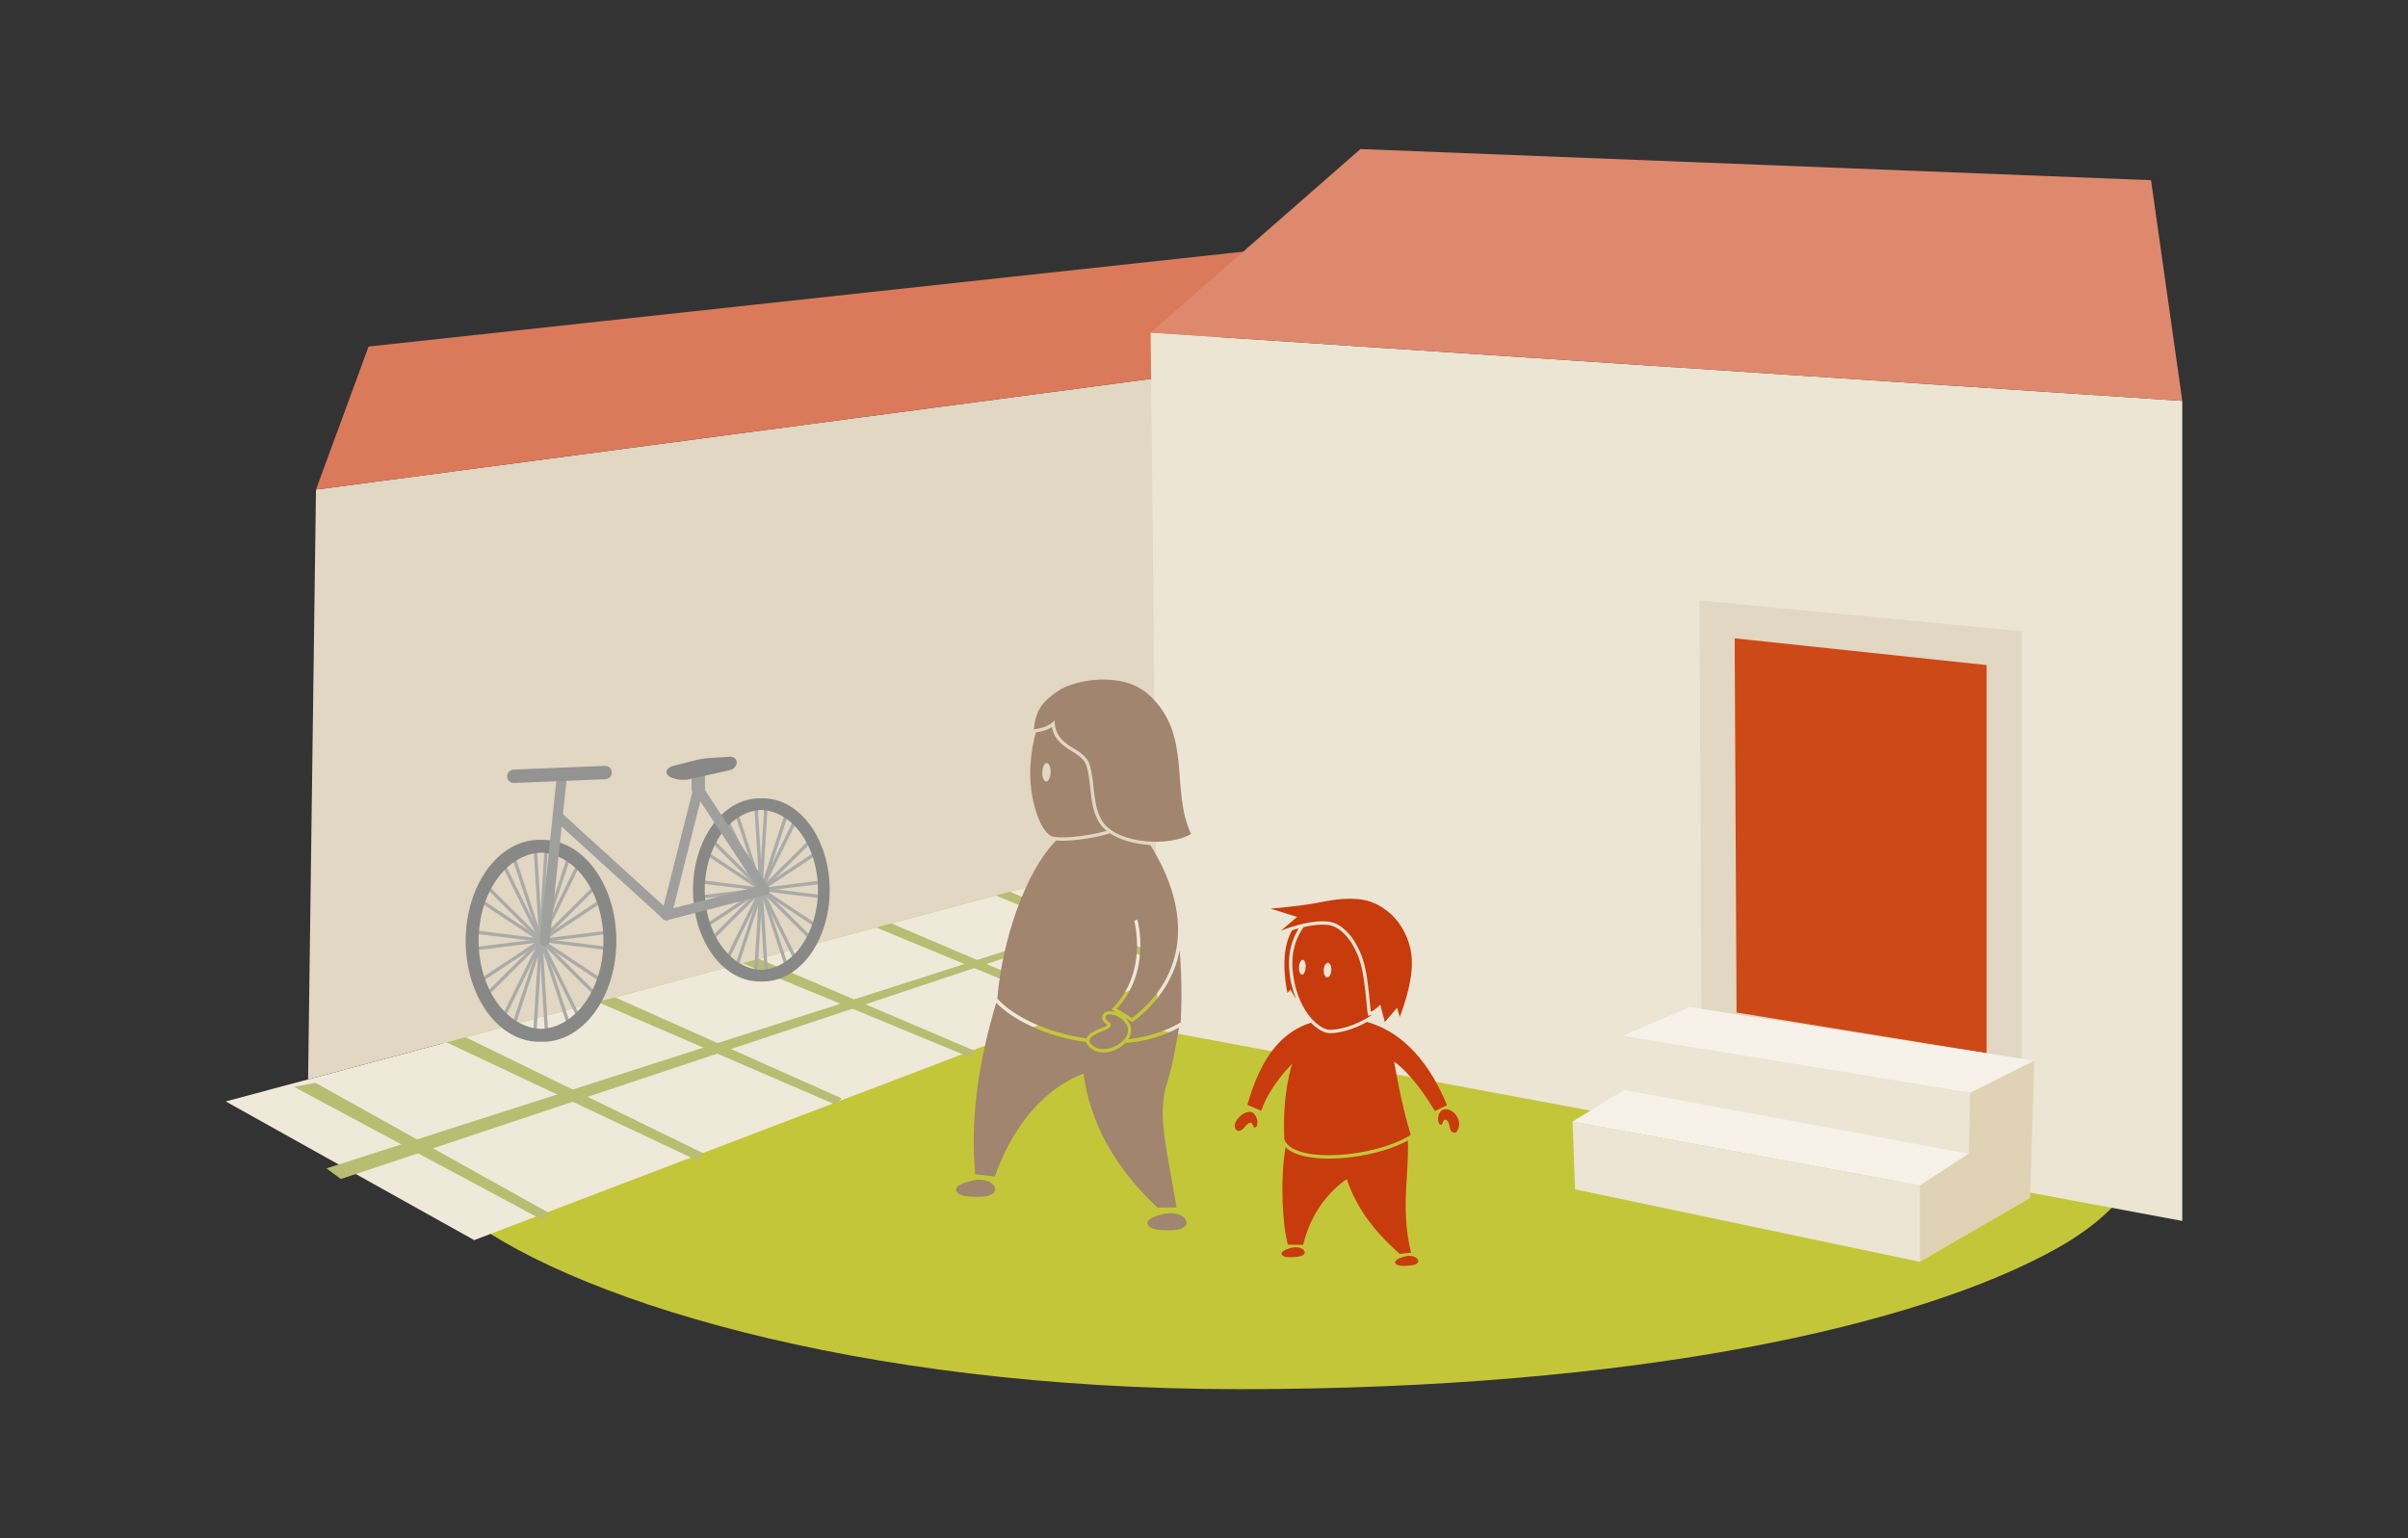 <?xml version="1.0" encoding="utf-8"?>
<!-- Generator: Adobe Illustrator 15.0.2, SVG Export Plug-In . SVG Version: 6.00 Build 0)  -->
<!DOCTYPE svg PUBLIC "-//W3C//DTD SVG 1.1//EN" "http://www.w3.org/Graphics/SVG/1.1/DTD/svg11.dtd">
<svg version="1.1" id="Layer_1" xmlns="http://www.w3.org/2000/svg" xmlns:xlink="http://www.w3.org/1999/xlink" x="0px" y="0px"
	 width="720px" height="460px" viewBox="0 0 720 460" enable-background="new 0 0 720 460" xml:space="preserve">
<rect x="0" y="0" width="720" height="460" fill="#333333" stroke="none"/>
<path fill="#C4C63A" d="M322.877,251.991c114.461-8.516,218.779,0.695,287.445,39.979c45.674,26.135,41.713,60.773,4.508,81.461
	c-41.387,23.014-125.381,41.996-244.271,41.996c-114.894,0-202.369-27.402-234.767-54.143
	c-23.293-19.225-15.355-51.486,26.536-71.787C207.924,267.405,253.336,257.163,322.877,251.991z"/>
<g>
	<polygon fill="#EFE9DA" points="356.709,252.013 67.489,329.38 141.783,370.853 401.34,271.993 	"/>
	<polygon fill="#B9BD71" points="376.055,260.2 97.605,349.403 101.916,352.581 377.029,260.958 	"/>
	<polygon fill="#B9BD71" points="249.775,330.327 176.895,298.858 182.745,297.735 251.694,328.478 	"/>
	<polygon fill="#B9BD71" points="208.459,347.028 131.727,310.868 138.1,309.644 210.549,345.015 	"/>
	<polygon fill="#B9BD71" points="162.368,364.915 87.919,325.024 94.291,323.8 164.457,362.901 	"/>
	<polygon fill="#B9BD71" points="380.947,280.505 325.758,257.647 330.018,256.827 382.344,279.159 	"/>
	<polygon fill="#B9BD71" points="355.842,291.854 293.958,266.222 298.734,265.306 357.408,290.345 	"/>
	<polygon fill="#B9BD71" points="326.092,303.919 259.106,276.177 264.276,275.185 327.785,302.286 	"/>
	<polygon fill="#B9BD71" points="289.877,316.13 219.436,287.009 225.025,285.937 291.709,314.364 	"/>
</g>
<polygon fill="#E1D7C2" points="346.219,254.819 92.12,322.792 94.475,146.421 351.738,112.294 "/>
<polygon fill="#DA7A5A" points="390.512,73.218 110.207,103.632 94.475,146.421 351.738,112.294 "/>
<polygon fill="#ECE5D3" points="346.146,308.013 652.51,365.122 652.51,119.886 344.053,99.462 "/>
<polygon fill="#E1D7C2" points="508.863,316.722 604.535,332.294 604.535,188.786 508.146,179.56 "/>
<polygon fill="#CD4917" points="519.232,302.79 594.01,314.962 594.01,198.886 518.672,190.892 "/>
<g>
	<polygon fill="#E0D3B5" points="574.047,377.343 607.01,358.269 608.27,317.177 560.996,328.095 	"/>
	<polygon fill="#ECE5D3" points="485.598,325.942 588.684,344.96 589.07,326.806 485.211,309.728 	"/>
	<polygon fill="#F6F2E9" points="505.184,301.159 608.27,317.177 589.07,326.806 485.211,309.728 	"/>
	<polygon fill="#ECE5D3" points="470.961,355.669 574.047,377.343 574.047,354.485 470.188,335.407 	"/>
	<polygon fill="#F6F2E9" points="485.598,325.942 588.684,344.96 574.047,354.485 470.188,335.407 	"/>
</g>
<polygon fill="#DE896D" points="406.783,44.573 643.164,53.886 652.51,119.886 344.053,99.462 "/>
<g>
	<g>
		<g>
			<g>
				<g>
					
						<rect x="161.267" y="254.06" transform="matrix(0.998 0.061 -0.061 0.998 17.333 -9.279)" fill="#AAABA8" width="1" height="54.566"/>
					
						<rect x="134.484" y="280.843" transform="matrix(0.061 0.998 -0.998 0.061 432.641 102.598)" fill="#AAABA8" width="54.566" height="1"/>
				</g>
				<g>
					
						<rect x="135.694" y="280.843" transform="matrix(0.312 0.95 -0.95 0.312 378.649 39.922)" fill="#AAABA8" width="52.146" height="1"/>
					
						<rect x="136.807" y="280.843" transform="matrix(0.442 0.897 -0.897 0.442 342.641 11.886)" fill="#AAABA8" width="49.922" height="1"/>
				</g>
				<g>
					
						<rect x="139.54" y="280.844" transform="matrix(0.709 0.705 -0.705 0.709 245.546 -32.191)" fill="#AAABA8" width="44.453" height="1"/>
					
						<rect x="140.855" y="280.843" transform="matrix(0.834 0.552 -0.552 0.834 182.332 -42.539)" fill="#AAABA8" width="41.825" height="1"/>
				</g>
				<g>
					
						<rect x="142.459" y="280.843" transform="matrix(0.992 0.123 -0.123 0.992 35.957 -17.813)" fill="#AAABA8" width="38.616" height="1"/>
					
						<rect x="161.267" y="262.035" transform="matrix(0.123 0.992 -0.992 0.123 421.062 86.18)" fill="#AAABA8" width="1" height="38.616"/>
				</g>
				<g>
					
						<rect x="161.267" y="260.431" transform="matrix(0.552 0.834 -0.834 0.552 307.031 -8.865)" fill="#AAABA8" width="1" height="41.825"/>
					
						<rect x="161.267" y="259.117" transform="matrix(0.705 0.709 -0.709 0.705 247.186 -31.748)" fill="#AAABA8" width="1" height="44.453"/>
				</g>
				<g>
					
						<rect x="161.268" y="256.382" transform="matrix(0.897 0.441 -0.441 0.897 140.777 -42.512)" fill="#AAABA8" width="1" height="49.922"/>
					
						<rect x="161.267" y="255.27" transform="matrix(0.95 0.312 -0.312 0.95 95.994 -36.456)" fill="#AAABA8" width="1" height="52.146"/>
				</g>
			</g>
			<path fill="#888886" d="M162.312,251.155c-0.184,0-0.363,0.012-0.545,0.02c-0.182-0.008-0.36-0.02-0.543-0.02
				c-12.138,0-21.977,13.516-21.977,30.188c0,16.674,9.839,30.188,21.977,30.188c0.183,0,0.361-0.012,0.543-0.018
				c0.182,0.006,0.361,0.018,0.545,0.018c12.137,0,21.977-13.514,21.977-30.188C184.288,264.671,174.448,251.155,162.312,251.155z
				 M143.11,281.343c0-14.316,8.305-25.959,18.657-26.355c10.354,0.396,18.657,12.039,18.657,26.355s-8.304,25.959-18.657,26.355
				C151.415,307.302,143.11,295.659,143.11,281.343z"/>
		</g>
		<g>
			<g>
				<g>
					
						<rect x="227.147" y="241.373" transform="matrix(0.998 0.061 -0.061 0.998 16.533 -13.297)" fill="#AAABA8" width="1" height="49.506"/>
					
						<rect x="202.894" y="265.626" transform="matrix(0.061 0.998 -0.998 0.061 479.287 22.561)" fill="#AAABA8" width="49.506" height="1"/>
				</g>
				<g>
					
						<rect x="203.991" y="265.626" transform="matrix(0.312 0.95 -0.95 0.312 409.524 -33.151)" fill="#AAABA8" width="47.312" height="1"/>
					
						<rect x="204.999" y="265.627" transform="matrix(0.442 0.897 -0.897 0.442 365.748 -55.703)" fill="#AAABA8" width="45.296" height="1"/>
				</g>
				<g>
					
						<rect x="207.48" y="265.627" transform="matrix(0.709 0.705 -0.705 0.709 253.995 -83.089)" fill="#AAABA8" width="40.333" height="1"/>
					
						<rect x="208.674" y="265.626" transform="matrix(0.834 0.552 -0.552 0.834 184.905 -81.465)" fill="#AAABA8" width="37.947" height="1.001"/>
				</g>
				<g>
					
						<rect x="210.129" y="265.626" transform="matrix(0.992 0.123 -0.123 0.992 34.587 -26.062)" fill="#AAABA8" width="35.035" height="1"/>
					
						<rect x="227.147" y="248.608" transform="matrix(0.123 0.992 -0.992 0.123 463.733 7.457)" fill="#AAABA8" width="1" height="35.035"/>
				</g>
				<g>
					
						<rect x="227.147" y="247.153" transform="matrix(0.552 0.834 -0.834 0.552 323.713 -70.649)" fill="#AAABA8" width="1.001" height="37.947"/>
					
						<rect x="227.146" y="245.961" transform="matrix(0.705 0.709 -0.709 0.705 255.821 -82.947)" fill="#AAABA8" width="1" height="40.333"/>
				</g>
				<g>
					
						<rect x="227.147" y="243.479" transform="matrix(0.897 0.441 -0.441 0.897 140.825 -73.15)" fill="#AAABA8" width="1" height="45.296"/>
					
						<rect x="227.146" y="242.47" transform="matrix(0.95 0.312 -0.312 0.95 94.537 -57.8)" fill="#AAABA8" width="1" height="47.312"/>
				</g>
			</g>
			<path fill="#888886" d="M228.139,238.737c-0.164,0-0.328,0.012-0.492,0.018c-0.166-0.006-0.33-0.018-0.494-0.018
				c-11.014,0-19.939,12.262-19.939,27.389s8.926,27.391,19.939,27.391c0.164,0,0.328-0.012,0.494-0.018
				c0.164,0.006,0.328,0.018,0.492,0.018c11.013,0,19.939-12.264,19.939-27.391S239.152,238.737,228.139,238.737z M210.719,266.126
				c0-12.988,7.533-23.553,16.928-23.912c9.393,0.359,16.926,10.924,16.926,23.912s-7.533,23.553-16.926,23.912
				C218.252,289.679,210.719,279.114,210.719,266.126z"/>
		</g>
		<path fill="#9F9F9D" d="M162.858,282.843c-0.052,0-0.105-0.002-0.158-0.008c-0.824-0.086-1.423-0.824-1.336-1.648l5.14-49.225
			c0.086-0.822,0.826-1.414,1.648-1.336c0.824,0.086,1.422,0.824,1.336,1.648l-5.141,49.225
			C164.268,282.271,163.617,282.843,162.858,282.843z"/>
		<path fill="#9F9F9D" d="M199.268,275.185c-0.36,0-0.722-0.129-1.009-0.391l-32.52-29.613c-0.613-0.559-0.657-1.508-0.099-2.119
			c0.557-0.613,1.506-0.658,2.119-0.1l32.519,29.613c0.613,0.557,0.658,1.506,0.1,2.119
			C200.082,275.019,199.676,275.185,199.268,275.185z"/>
		<path fill="#9F9F9D" d="M199.268,275.185c-0.668,0-1.277-0.449-1.452-1.127c-0.207-0.803,0.276-1.619,1.079-1.826l29.366-7.559
			c0.805-0.207,1.619,0.277,1.826,1.08s-0.276,1.619-1.078,1.826l-29.366,7.559C199.517,275.169,199.391,275.185,199.268,275.185z"
			/>
		<path fill="#9F9F9D" d="M199.27,275.185c-0.122,0-0.245-0.016-0.369-0.047c-0.803-0.201-1.29-1.018-1.087-1.82l9.52-37.73
			c0.203-0.803,1.015-1.293,1.821-1.086c0.804,0.201,1.291,1.018,1.088,1.82l-9.52,37.73
			C200.551,274.731,199.94,275.185,199.27,275.185z"/>
		<path fill="#9F9F9D" d="M228.635,267.626c-0.488,0-0.967-0.236-1.256-0.676l-19.845-30.172c-0.455-0.691-0.263-1.621,0.429-2.076
			c0.693-0.455,1.623-0.264,2.078,0.428l19.846,30.172c0.455,0.693,0.263,1.623-0.43,2.078
			C229.204,267.546,228.918,267.626,228.635,267.626z"/>
		<path fill="#9F9F9D" d="M208.788,237.954c-1.104,0-2-0.895-2-2v-4.895c0-1.105,0.896-2,2-2c1.105,0,2,0.895,2,2v4.895
			C210.788,237.06,209.893,237.954,208.788,237.954z"/>
	</g>
	<path fill="#939491" d="M153.636,234.147c-1.067,0-1.953-0.844-1.997-1.918c-0.045-1.104,0.813-2.035,1.917-2.08l27.29-1.117
		c1.086-0.055,2.034,0.812,2.08,1.916c0.045,1.104-0.813,2.035-1.917,2.08l-27.29,1.117
		C153.691,234.146,153.664,234.147,153.636,234.147z"/>
	<g>
		<path fill="#888886" d="M220.27,228c0-1.009-0.898-1.776-1.996-1.704l-6.403,0.418c-1.098,0.072-2.867,0.354-3.933,0.628
			l-6.732,1.725c-1.065,0.273-1.938,1.078-1.938,1.789s0.865,1.539,1.923,1.841l0.913,0.262c1.058,0.302,2.801,0.351,3.874,0.107
			l12.341-2.789C219.392,230.033,220.27,229.009,220.27,228z"/>
	</g>
</g>
<g>
	<g>
		<g>
			<g>
				<path fill="#A1856E" d="M348.943,323.944c1.811-5.49,3.258-14.691,3.576-16.656c-4.771,2.6-10.17,4.154-16.096,4.664
					c-1.627,1.646-4.137,2.791-6.496,2.791c-1.242,0-2.342-0.303-3.264-0.898c-0.078-0.049-0.152-0.1-0.225-0.15
					c-0.379-0.26-1.404-0.977-1.629-2.051c-11.889-1.592-22.172-6.758-26.922-11.789c-5.874,19.416-7.726,36.627-6.286,51.307
					l5.834,0.676c4.49-12.529,12.687-25.33,26.515-30.783c1.971,14.293,8.902,27.668,22.143,40.07l5.699-0.07
					C348.943,343.782,345.865,333.28,348.943,323.944z"/>
			</g>
		</g>
		<g>
			<path fill="#A1856E" d="M338.867,305.452l-0.271,0.207l-2.346-1.426c0.146,0.127,0.283,0.254,0.404,0.373
				c1.541,1.545,1.965,3.422,1.191,5.285c-0.121,0.293-0.277,0.578-0.453,0.857c5.436-0.592,10.795-2.148,15.643-4.99
				c0.361-6.871,0.293-14.328-0.324-21.566C351.193,292.323,346.57,299.567,338.867,305.452z"/>
			<g>
				<path fill="#A1856E" d="M327.006,312.872c-2.902-2-0.119-3.252,2.041-4.244c1.014-0.467,2.982-0.828,3.092-2.043
					c0.092-1.014-1.955-1.504-1.547-2.564c0.312-0.809,1.43-0.652,2.42-0.459c1.068,0.217,2.262,1.078,2.934,1.752
					c4.582,4.588-4.332,10.533-8.744,7.688C327.135,312.958,327.068,312.915,327.006,312.872z"/>
				<g>
					<path fill="#A1856E" d="M329.047,308.628c-1.227,0.562-2.654,1.213-3.125,2.033c3.33,0.389,6.748,0.48,10.148,0.207
						c1.369-1.627,1.727-3.701-0.125-5.555c-0.672-0.674-1.865-1.535-2.934-1.752c-0.414-0.082-0.85-0.156-1.24-0.156
						c-0.543,0-0.998,0.145-1.18,0.615c-0.408,1.061,1.639,1.551,1.547,2.564C332.029,307.8,330.061,308.161,329.047,308.628z"/>
				</g>
			</g>
		</g>
	</g>
	<path fill="#A1856E" d="M293.262,357.913c-1.641,0.045-5.41,0.049-6.639-0.953c-2.658-2.15,2.258-3.588,4.711-4.021
		C297.637,351.823,300.575,357.706,293.262,357.913z"/>
	<path fill="#A1856E" d="M350.492,367.911c-1.637,0.045-5.406,0.045-6.637-0.953c-2.656-2.15,2.258-3.588,4.715-4.023
		C354.873,361.819,357.809,367.702,350.492,367.911z"/>
	<g>
		<g>
			<path fill="#A1856E" d="M329.092,246.597c-2.268-3.148-2.703-7.182-3.123-11.082c-0.258-2.381-0.5-4.629-1.137-6.57
				c-0.658-2.002-2.35-3.053-4.309-4.27c-2.482-1.543-5.254-3.264-6.006-7.266c-1.707,1.125-3.492,1.396-4.775,1.592
				c-0.004,0-0.006,0.002-0.01,0.002c-0.846,2.902-1.463,6.453-1.658,10.316c-0.461,9.088,2.672,18.709,6.074,20.607
				c1.951,1.09,10.564,0.301,16.74-1.459C330.205,247.907,329.592,247.29,329.092,246.597z M312.803,233.702
				c-0.68-0.025-1.195-1.281-1.146-2.801c0.053-1.525,0.652-2.744,1.338-2.719c0.686,0.023,1.201,1.277,1.148,2.801
				C314.09,232.509,313.492,233.726,312.803,233.702z"/>
		</g>
		<g>
			<path fill="#A1856E" d="M325.781,228.634c-1.832-5.576-10.295-4.738-10.457-13.211c-2.066,2.221-4.664,2.406-6.223,2.666
				c0.666-5.623,2.213-7.926,7.117-11.373c4.744-3.34,19.293-6.297,27.354,1.115c13.068,12.02,6.291,28.217,12.559,41.535
				c-6.268,3.945-21.635,3.02-26.229-3.355C326.457,241.229,327.516,233.911,325.781,228.634z"/>
			<g>
				<path fill="#A1856E" d="M343.906,252.671l-0.043,0.23c-0.061-0.084-0.125-0.16-0.188-0.242
					c-3.969-0.252-8.523-1.277-11.785-3.451c-4.441,1.363-10.332,2.219-14.219,2.219c-0.701,0-1.316-0.029-1.857-0.082
					c-9.043,9.012-16.271,29.941-17.595,47.297c4.642,5.262,15.046,10.32,26.667,11.889c0.465-1.299,2.166-2.088,3.695-2.789
					l0.047-0.023c0.27-0.123,0.568-0.23,0.885-0.344c0.447-0.16,1.449-0.521,1.609-0.816c-0.092-0.111-0.301-0.287-0.436-0.4
					c-0.523-0.443-1.502-1.268-1.029-2.496c0.182-0.469,0.695-1.256,2.113-1.256c0.477,0,0.971,0.084,1.441,0.176
					c0.203,0.041,0.406,0.105,0.609,0.178l-1.484-0.902l0.439-0.449c10.58-10.846,6.402-25.934,6.357-26.084l0.961-0.277
					c0.045,0.154,4.275,15.375-6.17,26.605l4.604,2.799c16.17-12.543,18.127-31.373,5.41-51.777
					C343.93,252.673,343.918,252.673,343.906,252.671z"/>
			</g>
		</g>
	</g>
</g>
<g>
	<g>
		<path fill="#C83B0C" d="M436.07,337.464c-0.316,0.811-0.75,1.613-1.693,1.141c-0.834-0.416-0.799-1.279-0.996-2.045
			c-0.254-0.98-0.619-1.682-1.242-1.701c-0.842-0.021-0.641,1.477-1.275,1.516c-0.504,0.035-0.695-0.594-0.834-1.166
			c-0.146-0.619,0.018-1.459,0.207-1.977c0.422-1.141,1.334-1.656,2.443-1.492C435.082,332.093,436.979,335.153,436.07,337.464z"/>
		<g>
			<g>
				<path fill="#C83B0C" d="M421.01,342.876c0-0.648-0.023-1.252-0.066-1.814c-6.041,3.268-15.275,5.412-23.631,5.412
					c-3.834,0-10.002-0.498-12.92-3.4c-1.688,9.557-0.939,23.564,0.703,29.141l4.547,0.07c2.164-9.012,7.119-15.506,13.025-19.703
					c2.82,8.424,8.043,15.537,15.865,22.393l3.365-0.342C418.961,362.112,421.01,353.454,421.01,342.876z"/>
			</g>
		</g>
		<path fill="#C83B0C" d="M369.568,337.786c0.496,0.666,1.57,0.525,2.508-0.609c0.645-0.781,1.137-1.363,1.758-1.424
			c0.838-0.08,0.742,1.43,1.375,1.426c0.506-0.002,0.703-0.637,0.75-1.221c0.064-0.754-0.158-1.576-0.42-2.064
			c-0.512-0.943-1.035-1.582-2.391-1.328c-1.203,0.223-2.146,0.871-3.139,2.125C369.094,335.856,368.941,336.944,369.568,337.786z"
			/>
		<path fill="#C83B0C" d="M387.869,375.841c-0.965,0.113-3.193,0.316-4.061-0.18c-1.873-1.064,0.84-2.129,2.232-2.504
			C389.617,372.196,392.17,375.335,387.869,375.841z"/>
		<path fill="#C83B0C" d="M421.822,378.423c-0.965,0.111-3.193,0.314-4.062-0.18c-1.869-1.062,0.84-2.133,2.232-2.504
			C423.57,374.776,426.123,377.919,421.822,378.423z"/>
		<g>
			<path fill="#C83B0C" d="M385.465,289.71c-0.334-4.398,0.672-8.553,2.885-12.098c-0.703,0.188-1.375,0.381-1.969,0.568
				c-0.133,0.213-0.271,0.416-0.391,0.646c-3.674,7.125-1.021,18.139-1.021,18.139l0.836-1.08l1.627,2.756l0.025-0.035
				C386.461,296.087,385.725,293.128,385.465,289.71z"/>
			<g>
				<path fill="#C83B0C" d="M429.018,332.286l3.652-1.771c-6.293-15.291-15.166-22.449-23.928-24.904
					c-4.303,2.412-8.598,3.357-10.939,3.357c-0.111,0-0.219-0.002-0.324-0.006c-1.49-0.055-3.514-1.111-5.48-3.115
					c-8.121,2.541-14.764,9.363-19.023,24.564l4.137,1.76c2.617-7.656,9.279-14.062,9.279-14.062s-3.068,8.461-2.373,22.625
					c2.652,7.359,26.787,5.555,37.785-1.32c-3.16-10.617-4.938-21.91-4.938-21.91S422.416,321.019,429.018,332.286z"/>
			</g>
		</g>
		<g>
			<path fill="#C83B0C" d="M397.479,275.651c3.932,0.568,6.961,4.699,7.947,6.621c0.566,1.102,1.955,3.07,2.986,8.273
				c0.768,3.893,1.432,11.922,1.449,11.998c1.025-0.277,2.857-2.094,2.857-2.094l1.334,5.199l3.686-4.277l0.787,2.744
				c0,0,3.723-9.006,3.633-16.398c-0.088-7.023-3.795-12.428-7-14.98c-2.662-2.117-5.398-3.557-9.209-3.867
				c-4.213-0.344-7.738,0.254-12.52,1.207c-3.809,0.76-13.506,1.658-13.506,1.658l7.924,2.467l-4.836,4.113
				C383.012,278.315,391.488,274.788,397.479,275.651z"/>
		</g>
		<path fill="#C83B0C" d="M410.123,303.509l-1.002,0.271l-0.234-1.012c-0.018-0.076-0.018-0.076-0.064-0.59
			c-0.49-5.398-0.959-9.246-1.393-11.438c-0.859-4.342-1.951-6.305-2.604-7.479c-0.109-0.199-0.207-0.375-0.289-0.533
			c-0.779-1.516-3.592-5.566-7.201-6.088c-0.58-0.084-1.217-0.125-1.891-0.125c-1.865,0-3.857,0.32-5.678,0.738
			c-2.33,3.293-3.674,7.506-3.305,12.379c0.922,12.158,7.771,18.209,11.053,18.328c2.738,0.1,8.088-1.256,12.859-4.549
			C410.291,303.444,410.203,303.487,410.123,303.509z M390.41,289.31c-0.072,1.23-0.578,2.199-1.133,2.168
			c-0.549-0.033-0.941-1.053-0.871-2.285c0.072-1.227,0.58-2.197,1.131-2.164C390.09,287.06,390.482,288.081,390.41,289.31z
			 M398.08,290.169c-0.07,1.201-0.635,2.148-1.268,2.111c-0.625-0.035-1.08-1.041-1.01-2.242c0.068-1.207,0.637-2.152,1.266-2.117
			C397.693,287.958,398.148,288.964,398.08,290.169z"/>
	</g>
</g>
</svg>
